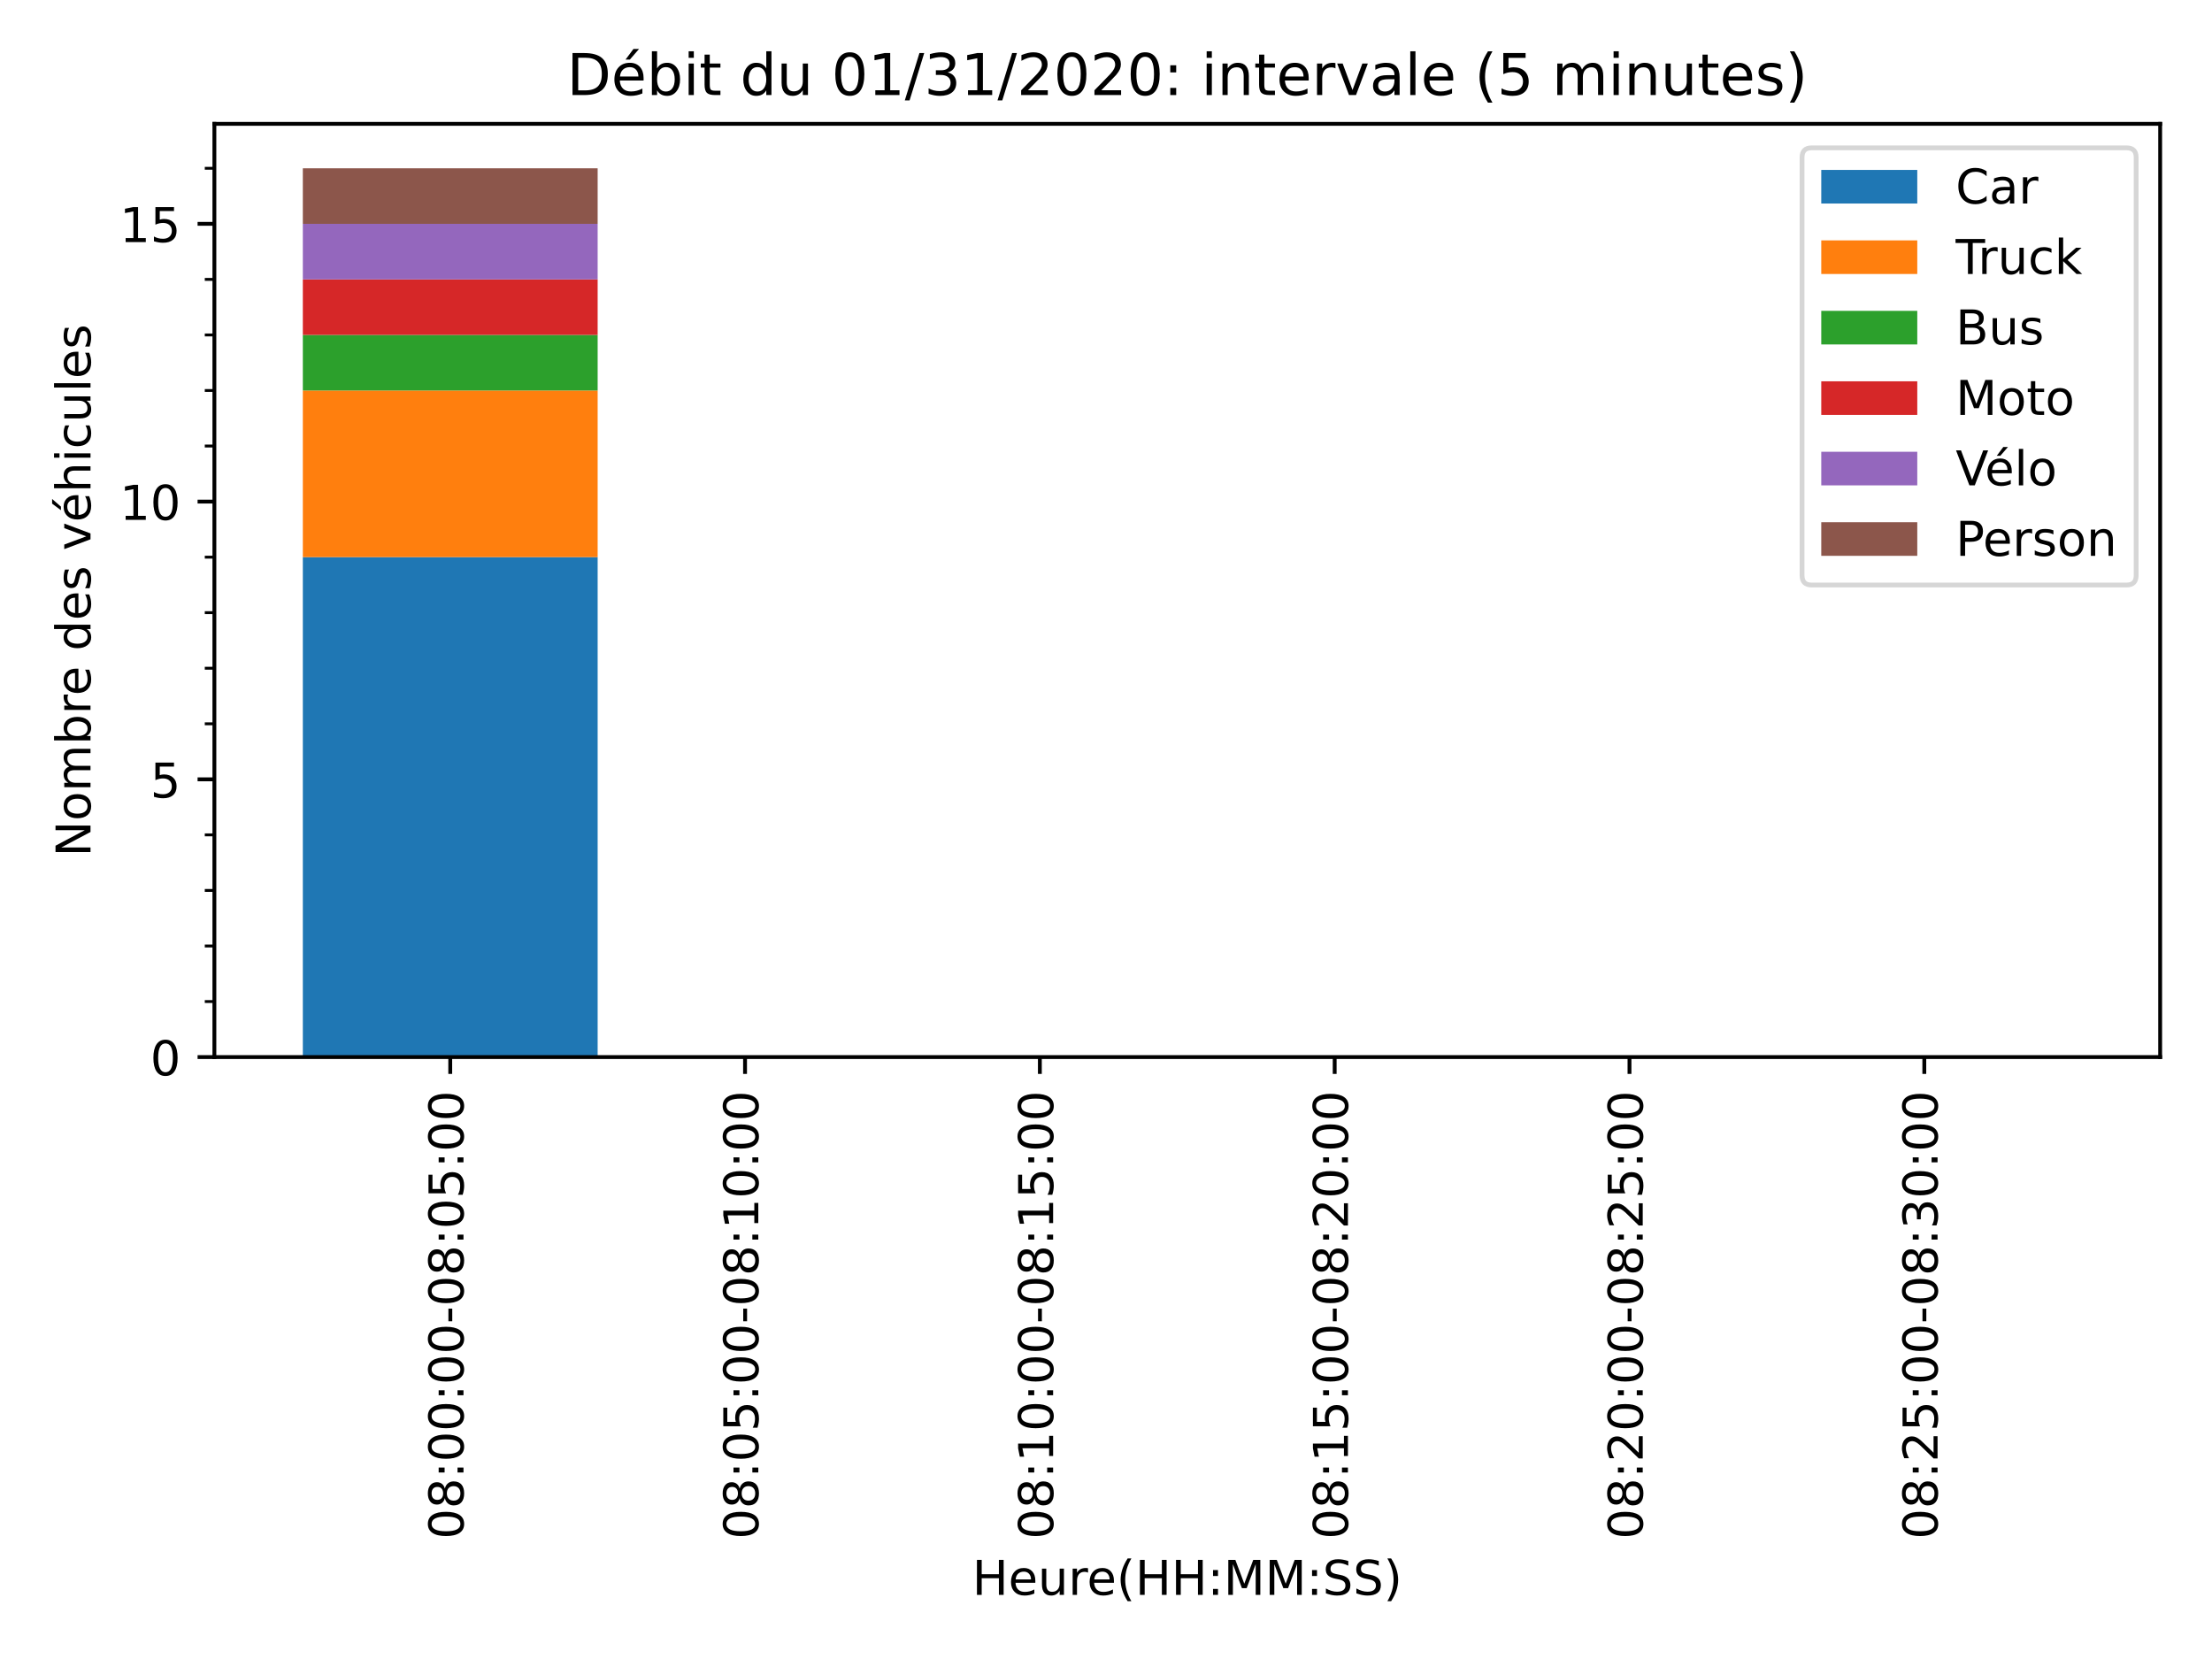<?xml version="1.0" encoding="utf-8" standalone="no"?>
<!DOCTYPE svg PUBLIC "-//W3C//DTD SVG 1.1//EN"
  "http://www.w3.org/Graphics/SVG/1.1/DTD/svg11.dtd">
<!-- Created with matplotlib (https://matplotlib.org/) -->
<svg height="345.6pt" version="1.1" viewBox="0 0 460.8 345.6" width="460.8pt" xmlns="http://www.w3.org/2000/svg" xmlns:xlink="http://www.w3.org/1999/xlink">
 <defs>
  <style type="text/css">*{stroke-linecap:butt;stroke-linejoin:round;}</style>
 </defs>
 <g id="figure_1">
  <g id="patch_1">
   <path d="M 0 345.6 
L 460.8 345.6 
L 460.8 0 
L 0 0 
z
" style="fill:#ffffff;"/>
  </g>
  <g id="axes_1">
   <g id="patch_2">
    <path d="M 44.66 220.21 
L 450 220.21 
L 450 25.8 
L 44.66 25.8 
z
" style="fill:#ffffff;"/>
   </g>
   <g id="patch_3">
    <path clip-path="url(#p8fafc2260e)" d="M 63.085 220.21 
L 124.5 220.21 
L 124.5 116.062 
L 63.085 116.062 
z
" style="fill:#1f77b4;"/>
   </g>
   <g id="patch_4">
    <path clip-path="url(#p8fafc2260e)" d="M 124.5 220.21 
L 185.915 220.21 
L 185.915 220.21 
L 124.5 220.21 
z
" style="fill:#1f77b4;"/>
   </g>
   <g id="patch_5">
    <path clip-path="url(#p8fafc2260e)" d="M 185.915 220.21 
L 247.33 220.21 
L 247.33 220.21 
L 185.915 220.21 
z
" style="fill:#1f77b4;"/>
   </g>
   <g id="patch_6">
    <path clip-path="url(#p8fafc2260e)" d="M 247.33 220.21 
L 308.745 220.21 
L 308.745 220.21 
L 247.33 220.21 
z
" style="fill:#1f77b4;"/>
   </g>
   <g id="patch_7">
    <path clip-path="url(#p8fafc2260e)" d="M 308.745 220.21 
L 370.16 220.21 
L 370.16 220.21 
L 308.745 220.21 
z
" style="fill:#1f77b4;"/>
   </g>
   <g id="patch_8">
    <path clip-path="url(#p8fafc2260e)" d="M 370.16 220.21 
L 431.575 220.21 
L 431.575 220.21 
L 370.16 220.21 
z
" style="fill:#1f77b4;"/>
   </g>
   <g id="patch_9">
    <path clip-path="url(#p8fafc2260e)" d="M 63.085 116.062 
L 124.5 116.062 
L 124.5 81.346 
L 63.085 81.346 
z
" style="fill:#ff7f0e;"/>
   </g>
   <g id="patch_10">
    <path clip-path="url(#p8fafc2260e)" d="M 124.5 220.21 
L 185.915 220.21 
L 185.915 220.21 
L 124.5 220.21 
z
" style="fill:#ff7f0e;"/>
   </g>
   <g id="patch_11">
    <path clip-path="url(#p8fafc2260e)" d="M 185.915 220.21 
L 247.33 220.21 
L 247.33 220.21 
L 185.915 220.21 
z
" style="fill:#ff7f0e;"/>
   </g>
   <g id="patch_12">
    <path clip-path="url(#p8fafc2260e)" d="M 247.33 220.21 
L 308.745 220.21 
L 308.745 220.21 
L 247.33 220.21 
z
" style="fill:#ff7f0e;"/>
   </g>
   <g id="patch_13">
    <path clip-path="url(#p8fafc2260e)" d="M 308.745 220.21 
L 370.16 220.21 
L 370.16 220.21 
L 308.745 220.21 
z
" style="fill:#ff7f0e;"/>
   </g>
   <g id="patch_14">
    <path clip-path="url(#p8fafc2260e)" d="M 370.16 220.21 
L 431.575 220.21 
L 431.575 220.21 
L 370.16 220.21 
z
" style="fill:#ff7f0e;"/>
   </g>
   <g id="patch_15">
    <path clip-path="url(#p8fafc2260e)" d="M 63.085 81.346 
L 124.5 81.346 
L 124.5 69.774 
L 63.085 69.774 
z
" style="fill:#2ca02c;"/>
   </g>
   <g id="patch_16">
    <path clip-path="url(#p8fafc2260e)" d="M 124.5 220.21 
L 185.915 220.21 
L 185.915 220.21 
L 124.5 220.21 
z
" style="fill:#2ca02c;"/>
   </g>
   <g id="patch_17">
    <path clip-path="url(#p8fafc2260e)" d="M 185.915 220.21 
L 247.33 220.21 
L 247.33 220.21 
L 185.915 220.21 
z
" style="fill:#2ca02c;"/>
   </g>
   <g id="patch_18">
    <path clip-path="url(#p8fafc2260e)" d="M 247.33 220.21 
L 308.745 220.21 
L 308.745 220.21 
L 247.33 220.21 
z
" style="fill:#2ca02c;"/>
   </g>
   <g id="patch_19">
    <path clip-path="url(#p8fafc2260e)" d="M 308.745 220.21 
L 370.16 220.21 
L 370.16 220.21 
L 308.745 220.21 
z
" style="fill:#2ca02c;"/>
   </g>
   <g id="patch_20">
    <path clip-path="url(#p8fafc2260e)" d="M 370.16 220.21 
L 431.575 220.21 
L 431.575 220.21 
L 370.16 220.21 
z
" style="fill:#2ca02c;"/>
   </g>
   <g id="patch_21">
    <path clip-path="url(#p8fafc2260e)" d="M 63.085 69.774 
L 124.5 69.774 
L 124.5 58.202 
L 63.085 58.202 
z
" style="fill:#d62728;"/>
   </g>
   <g id="patch_22">
    <path clip-path="url(#p8fafc2260e)" d="M 124.5 220.21 
L 185.915 220.21 
L 185.915 220.21 
L 124.5 220.21 
z
" style="fill:#d62728;"/>
   </g>
   <g id="patch_23">
    <path clip-path="url(#p8fafc2260e)" d="M 185.915 220.21 
L 247.33 220.21 
L 247.33 220.21 
L 185.915 220.21 
z
" style="fill:#d62728;"/>
   </g>
   <g id="patch_24">
    <path clip-path="url(#p8fafc2260e)" d="M 247.33 220.21 
L 308.745 220.21 
L 308.745 220.21 
L 247.33 220.21 
z
" style="fill:#d62728;"/>
   </g>
   <g id="patch_25">
    <path clip-path="url(#p8fafc2260e)" d="M 308.745 220.21 
L 370.16 220.21 
L 370.16 220.21 
L 308.745 220.21 
z
" style="fill:#d62728;"/>
   </g>
   <g id="patch_26">
    <path clip-path="url(#p8fafc2260e)" d="M 370.16 220.21 
L 431.575 220.21 
L 431.575 220.21 
L 370.16 220.21 
z
" style="fill:#d62728;"/>
   </g>
   <g id="patch_27">
    <path clip-path="url(#p8fafc2260e)" d="M 63.085 58.202 
L 124.5 58.202 
L 124.5 46.63 
L 63.085 46.63 
z
" style="fill:#9467bd;"/>
   </g>
   <g id="patch_28">
    <path clip-path="url(#p8fafc2260e)" d="M 124.5 220.21 
L 185.915 220.21 
L 185.915 220.21 
L 124.5 220.21 
z
" style="fill:#9467bd;"/>
   </g>
   <g id="patch_29">
    <path clip-path="url(#p8fafc2260e)" d="M 185.915 220.21 
L 247.33 220.21 
L 247.33 220.21 
L 185.915 220.21 
z
" style="fill:#9467bd;"/>
   </g>
   <g id="patch_30">
    <path clip-path="url(#p8fafc2260e)" d="M 247.33 220.21 
L 308.745 220.21 
L 308.745 220.21 
L 247.33 220.21 
z
" style="fill:#9467bd;"/>
   </g>
   <g id="patch_31">
    <path clip-path="url(#p8fafc2260e)" d="M 308.745 220.21 
L 370.16 220.21 
L 370.16 220.21 
L 308.745 220.21 
z
" style="fill:#9467bd;"/>
   </g>
   <g id="patch_32">
    <path clip-path="url(#p8fafc2260e)" d="M 370.16 220.21 
L 431.575 220.21 
L 431.575 220.21 
L 370.16 220.21 
z
" style="fill:#9467bd;"/>
   </g>
   <g id="patch_33">
    <path clip-path="url(#p8fafc2260e)" d="M 63.085 46.63 
L 124.5 46.63 
L 124.5 35.058 
L 63.085 35.058 
z
" style="fill:#8c564b;"/>
   </g>
   <g id="patch_34">
    <path clip-path="url(#p8fafc2260e)" d="M 124.5 220.21 
L 185.915 220.21 
L 185.915 220.21 
L 124.5 220.21 
z
" style="fill:#8c564b;"/>
   </g>
   <g id="patch_35">
    <path clip-path="url(#p8fafc2260e)" d="M 185.915 220.21 
L 247.33 220.21 
L 247.33 220.21 
L 185.915 220.21 
z
" style="fill:#8c564b;"/>
   </g>
   <g id="patch_36">
    <path clip-path="url(#p8fafc2260e)" d="M 247.33 220.21 
L 308.745 220.21 
L 308.745 220.21 
L 247.33 220.21 
z
" style="fill:#8c564b;"/>
   </g>
   <g id="patch_37">
    <path clip-path="url(#p8fafc2260e)" d="M 308.745 220.21 
L 370.16 220.21 
L 370.16 220.21 
L 308.745 220.21 
z
" style="fill:#8c564b;"/>
   </g>
   <g id="patch_38">
    <path clip-path="url(#p8fafc2260e)" d="M 370.16 220.21 
L 431.575 220.21 
L 431.575 220.21 
L 370.16 220.21 
z
" style="fill:#8c564b;"/>
   </g>
   <g id="matplotlib.axis_1">
    <g id="xtick_1">
     <g id="line2d_1">
      <defs>
       <path d="M 0 0 
L 0 3.5 
" id="m59e61f25b7" style="stroke:#000000;stroke-width:0.8;"/>
      </defs>
      <g>
       <use style="stroke:#000000;stroke-width:0.8;" x="93.792" xlink:href="#m59e61f25b7" y="220.21"/>
      </g>
     </g>
     <g id="text_1">
      <!-- 08:00:00-08:05:00 -->
      <g transform="translate(96.551 320.643)rotate(-90)scale(0.1 -0.1)">
       <defs>
        <path d="M 31.781 66.406 
Q 24.172 66.406 20.328 58.906 
Q 16.5 51.422 16.5 36.375 
Q 16.5 21.391 20.328 13.891 
Q 24.172 6.391 31.781 6.391 
Q 39.453 6.391 43.281 13.891 
Q 47.125 21.391 47.125 36.375 
Q 47.125 51.422 43.281 58.906 
Q 39.453 66.406 31.781 66.406 
z
M 31.781 74.219 
Q 44.047 74.219 50.516 64.516 
Q 56.984 54.828 56.984 36.375 
Q 56.984 17.969 50.516 8.266 
Q 44.047 -1.422 31.781 -1.422 
Q 19.531 -1.422 13.062 8.266 
Q 6.594 17.969 6.594 36.375 
Q 6.594 54.828 13.062 64.516 
Q 19.531 74.219 31.781 74.219 
z
" id="DejaVuSans-48"/>
        <path d="M 31.781 34.625 
Q 24.75 34.625 20.719 30.859 
Q 16.703 27.094 16.703 20.516 
Q 16.703 13.922 20.719 10.156 
Q 24.75 6.391 31.781 6.391 
Q 38.812 6.391 42.859 10.172 
Q 46.922 13.969 46.922 20.516 
Q 46.922 27.094 42.891 30.859 
Q 38.875 34.625 31.781 34.625 
z
M 21.922 38.812 
Q 15.578 40.375 12.031 44.719 
Q 8.5 49.078 8.5 55.328 
Q 8.5 64.062 14.719 69.141 
Q 20.953 74.219 31.781 74.219 
Q 42.672 74.219 48.875 69.141 
Q 55.078 64.062 55.078 55.328 
Q 55.078 49.078 51.531 44.719 
Q 48 40.375 41.703 38.812 
Q 48.828 37.156 52.797 32.312 
Q 56.781 27.484 56.781 20.516 
Q 56.781 9.906 50.312 4.234 
Q 43.844 -1.422 31.781 -1.422 
Q 19.734 -1.422 13.25 4.234 
Q 6.781 9.906 6.781 20.516 
Q 6.781 27.484 10.781 32.312 
Q 14.797 37.156 21.922 38.812 
z
M 18.312 54.391 
Q 18.312 48.734 21.844 45.562 
Q 25.391 42.391 31.781 42.391 
Q 38.141 42.391 41.719 45.562 
Q 45.312 48.734 45.312 54.391 
Q 45.312 60.062 41.719 63.234 
Q 38.141 66.406 31.781 66.406 
Q 25.391 66.406 21.844 63.234 
Q 18.312 60.062 18.312 54.391 
z
" id="DejaVuSans-56"/>
        <path d="M 11.719 12.406 
L 22.016 12.406 
L 22.016 0 
L 11.719 0 
z
M 11.719 51.703 
L 22.016 51.703 
L 22.016 39.312 
L 11.719 39.312 
z
" id="DejaVuSans-58"/>
        <path d="M 4.891 31.391 
L 31.203 31.391 
L 31.203 23.391 
L 4.891 23.391 
z
" id="DejaVuSans-45"/>
        <path d="M 10.797 72.906 
L 49.516 72.906 
L 49.516 64.594 
L 19.828 64.594 
L 19.828 46.734 
Q 21.969 47.469 24.109 47.828 
Q 26.266 48.188 28.422 48.188 
Q 40.625 48.188 47.75 41.5 
Q 54.891 34.812 54.891 23.391 
Q 54.891 11.625 47.562 5.094 
Q 40.234 -1.422 26.906 -1.422 
Q 22.312 -1.422 17.547 -0.641 
Q 12.797 0.141 7.719 1.703 
L 7.719 11.625 
Q 12.109 9.234 16.797 8.062 
Q 21.484 6.891 26.703 6.891 
Q 35.156 6.891 40.078 11.328 
Q 45.016 15.766 45.016 23.391 
Q 45.016 31 40.078 35.438 
Q 35.156 39.891 26.703 39.891 
Q 22.75 39.891 18.812 39.016 
Q 14.891 38.141 10.797 36.281 
z
" id="DejaVuSans-53"/>
       </defs>
       <use xlink:href="#DejaVuSans-48"/>
       <use x="63.623" xlink:href="#DejaVuSans-56"/>
       <use x="127.246" xlink:href="#DejaVuSans-58"/>
       <use x="160.938" xlink:href="#DejaVuSans-48"/>
       <use x="224.561" xlink:href="#DejaVuSans-48"/>
       <use x="288.184" xlink:href="#DejaVuSans-58"/>
       <use x="321.875" xlink:href="#DejaVuSans-48"/>
       <use x="385.498" xlink:href="#DejaVuSans-48"/>
       <use x="449.121" xlink:href="#DejaVuSans-45"/>
       <use x="485.205" xlink:href="#DejaVuSans-48"/>
       <use x="548.828" xlink:href="#DejaVuSans-56"/>
       <use x="612.451" xlink:href="#DejaVuSans-58"/>
       <use x="646.143" xlink:href="#DejaVuSans-48"/>
       <use x="709.766" xlink:href="#DejaVuSans-53"/>
       <use x="773.389" xlink:href="#DejaVuSans-58"/>
       <use x="807.08" xlink:href="#DejaVuSans-48"/>
       <use x="870.703" xlink:href="#DejaVuSans-48"/>
      </g>
     </g>
    </g>
    <g id="xtick_2">
     <g id="line2d_2">
      <g>
       <use style="stroke:#000000;stroke-width:0.8;" x="155.207" xlink:href="#m59e61f25b7" y="220.21"/>
      </g>
     </g>
     <g id="text_2">
      <!-- 08:05:00-08:10:00 -->
      <g transform="translate(157.967 320.643)rotate(-90)scale(0.1 -0.1)">
       <defs>
        <path d="M 12.406 8.297 
L 28.516 8.297 
L 28.516 63.922 
L 10.984 60.406 
L 10.984 69.391 
L 28.422 72.906 
L 38.281 72.906 
L 38.281 8.297 
L 54.391 8.297 
L 54.391 0 
L 12.406 0 
z
" id="DejaVuSans-49"/>
       </defs>
       <use xlink:href="#DejaVuSans-48"/>
       <use x="63.623" xlink:href="#DejaVuSans-56"/>
       <use x="127.246" xlink:href="#DejaVuSans-58"/>
       <use x="160.938" xlink:href="#DejaVuSans-48"/>
       <use x="224.561" xlink:href="#DejaVuSans-53"/>
       <use x="288.184" xlink:href="#DejaVuSans-58"/>
       <use x="321.875" xlink:href="#DejaVuSans-48"/>
       <use x="385.498" xlink:href="#DejaVuSans-48"/>
       <use x="449.121" xlink:href="#DejaVuSans-45"/>
       <use x="485.205" xlink:href="#DejaVuSans-48"/>
       <use x="548.828" xlink:href="#DejaVuSans-56"/>
       <use x="612.451" xlink:href="#DejaVuSans-58"/>
       <use x="646.143" xlink:href="#DejaVuSans-49"/>
       <use x="709.766" xlink:href="#DejaVuSans-48"/>
       <use x="773.389" xlink:href="#DejaVuSans-58"/>
       <use x="807.08" xlink:href="#DejaVuSans-48"/>
       <use x="870.703" xlink:href="#DejaVuSans-48"/>
      </g>
     </g>
    </g>
    <g id="xtick_3">
     <g id="line2d_3">
      <g>
       <use style="stroke:#000000;stroke-width:0.8;" x="216.622" xlink:href="#m59e61f25b7" y="220.21"/>
      </g>
     </g>
     <g id="text_3">
      <!-- 08:10:00-08:15:00 -->
      <g transform="translate(219.382 320.643)rotate(-90)scale(0.1 -0.1)">
       <use xlink:href="#DejaVuSans-48"/>
       <use x="63.623" xlink:href="#DejaVuSans-56"/>
       <use x="127.246" xlink:href="#DejaVuSans-58"/>
       <use x="160.938" xlink:href="#DejaVuSans-49"/>
       <use x="224.561" xlink:href="#DejaVuSans-48"/>
       <use x="288.184" xlink:href="#DejaVuSans-58"/>
       <use x="321.875" xlink:href="#DejaVuSans-48"/>
       <use x="385.498" xlink:href="#DejaVuSans-48"/>
       <use x="449.121" xlink:href="#DejaVuSans-45"/>
       <use x="485.205" xlink:href="#DejaVuSans-48"/>
       <use x="548.828" xlink:href="#DejaVuSans-56"/>
       <use x="612.451" xlink:href="#DejaVuSans-58"/>
       <use x="646.143" xlink:href="#DejaVuSans-49"/>
       <use x="709.766" xlink:href="#DejaVuSans-53"/>
       <use x="773.389" xlink:href="#DejaVuSans-58"/>
       <use x="807.08" xlink:href="#DejaVuSans-48"/>
       <use x="870.703" xlink:href="#DejaVuSans-48"/>
      </g>
     </g>
    </g>
    <g id="xtick_4">
     <g id="line2d_4">
      <g>
       <use style="stroke:#000000;stroke-width:0.8;" x="278.038" xlink:href="#m59e61f25b7" y="220.21"/>
      </g>
     </g>
     <g id="text_4">
      <!-- 08:15:00-08:20:00 -->
      <g transform="translate(280.797 320.643)rotate(-90)scale(0.1 -0.1)">
       <defs>
        <path d="M 19.188 8.297 
L 53.609 8.297 
L 53.609 0 
L 7.328 0 
L 7.328 8.297 
Q 12.938 14.109 22.625 23.891 
Q 32.328 33.688 34.812 36.531 
Q 39.547 41.844 41.422 45.531 
Q 43.312 49.219 43.312 52.781 
Q 43.312 58.594 39.234 62.25 
Q 35.156 65.922 28.609 65.922 
Q 23.969 65.922 18.812 64.312 
Q 13.672 62.703 7.812 59.422 
L 7.812 69.391 
Q 13.766 71.781 18.938 73 
Q 24.125 74.219 28.422 74.219 
Q 39.75 74.219 46.484 68.547 
Q 53.219 62.891 53.219 53.422 
Q 53.219 48.922 51.531 44.891 
Q 49.859 40.875 45.406 35.406 
Q 44.188 33.984 37.641 27.219 
Q 31.109 20.453 19.188 8.297 
z
" id="DejaVuSans-50"/>
       </defs>
       <use xlink:href="#DejaVuSans-48"/>
       <use x="63.623" xlink:href="#DejaVuSans-56"/>
       <use x="127.246" xlink:href="#DejaVuSans-58"/>
       <use x="160.938" xlink:href="#DejaVuSans-49"/>
       <use x="224.561" xlink:href="#DejaVuSans-53"/>
       <use x="288.184" xlink:href="#DejaVuSans-58"/>
       <use x="321.875" xlink:href="#DejaVuSans-48"/>
       <use x="385.498" xlink:href="#DejaVuSans-48"/>
       <use x="449.121" xlink:href="#DejaVuSans-45"/>
       <use x="485.205" xlink:href="#DejaVuSans-48"/>
       <use x="548.828" xlink:href="#DejaVuSans-56"/>
       <use x="612.451" xlink:href="#DejaVuSans-58"/>
       <use x="646.143" xlink:href="#DejaVuSans-50"/>
       <use x="709.766" xlink:href="#DejaVuSans-48"/>
       <use x="773.389" xlink:href="#DejaVuSans-58"/>
       <use x="807.08" xlink:href="#DejaVuSans-48"/>
       <use x="870.703" xlink:href="#DejaVuSans-48"/>
      </g>
     </g>
    </g>
    <g id="xtick_5">
     <g id="line2d_5">
      <g>
       <use style="stroke:#000000;stroke-width:0.8;" x="339.453" xlink:href="#m59e61f25b7" y="220.21"/>
      </g>
     </g>
     <g id="text_5">
      <!-- 08:20:00-08:25:00 -->
      <g transform="translate(342.212 320.643)rotate(-90)scale(0.1 -0.1)">
       <use xlink:href="#DejaVuSans-48"/>
       <use x="63.623" xlink:href="#DejaVuSans-56"/>
       <use x="127.246" xlink:href="#DejaVuSans-58"/>
       <use x="160.938" xlink:href="#DejaVuSans-50"/>
       <use x="224.561" xlink:href="#DejaVuSans-48"/>
       <use x="288.184" xlink:href="#DejaVuSans-58"/>
       <use x="321.875" xlink:href="#DejaVuSans-48"/>
       <use x="385.498" xlink:href="#DejaVuSans-48"/>
       <use x="449.121" xlink:href="#DejaVuSans-45"/>
       <use x="485.205" xlink:href="#DejaVuSans-48"/>
       <use x="548.828" xlink:href="#DejaVuSans-56"/>
       <use x="612.451" xlink:href="#DejaVuSans-58"/>
       <use x="646.143" xlink:href="#DejaVuSans-50"/>
       <use x="709.766" xlink:href="#DejaVuSans-53"/>
       <use x="773.389" xlink:href="#DejaVuSans-58"/>
       <use x="807.08" xlink:href="#DejaVuSans-48"/>
       <use x="870.703" xlink:href="#DejaVuSans-48"/>
      </g>
     </g>
    </g>
    <g id="xtick_6">
     <g id="line2d_6">
      <g>
       <use style="stroke:#000000;stroke-width:0.8;" x="400.868" xlink:href="#m59e61f25b7" y="220.21"/>
      </g>
     </g>
     <g id="text_6">
      <!-- 08:25:00-08:30:00 -->
      <g transform="translate(403.627 320.643)rotate(-90)scale(0.1 -0.1)">
       <defs>
        <path d="M 40.578 39.312 
Q 47.656 37.797 51.625 33 
Q 55.609 28.219 55.609 21.188 
Q 55.609 10.406 48.188 4.484 
Q 40.766 -1.422 27.094 -1.422 
Q 22.516 -1.422 17.656 -0.516 
Q 12.797 0.391 7.625 2.203 
L 7.625 11.719 
Q 11.719 9.328 16.594 8.109 
Q 21.484 6.891 26.812 6.891 
Q 36.078 6.891 40.938 10.547 
Q 45.797 14.203 45.797 21.188 
Q 45.797 27.641 41.281 31.266 
Q 36.766 34.906 28.719 34.906 
L 20.219 34.906 
L 20.219 43.016 
L 29.109 43.016 
Q 36.375 43.016 40.234 45.922 
Q 44.094 48.828 44.094 54.297 
Q 44.094 59.906 40.109 62.906 
Q 36.141 65.922 28.719 65.922 
Q 24.656 65.922 20.016 65.031 
Q 15.375 64.156 9.812 62.312 
L 9.812 71.094 
Q 15.438 72.656 20.344 73.438 
Q 25.25 74.219 29.594 74.219 
Q 40.828 74.219 47.359 69.109 
Q 53.906 64.016 53.906 55.328 
Q 53.906 49.266 50.438 45.094 
Q 46.969 40.922 40.578 39.312 
z
" id="DejaVuSans-51"/>
       </defs>
       <use xlink:href="#DejaVuSans-48"/>
       <use x="63.623" xlink:href="#DejaVuSans-56"/>
       <use x="127.246" xlink:href="#DejaVuSans-58"/>
       <use x="160.938" xlink:href="#DejaVuSans-50"/>
       <use x="224.561" xlink:href="#DejaVuSans-53"/>
       <use x="288.184" xlink:href="#DejaVuSans-58"/>
       <use x="321.875" xlink:href="#DejaVuSans-48"/>
       <use x="385.498" xlink:href="#DejaVuSans-48"/>
       <use x="449.121" xlink:href="#DejaVuSans-45"/>
       <use x="485.205" xlink:href="#DejaVuSans-48"/>
       <use x="548.828" xlink:href="#DejaVuSans-56"/>
       <use x="612.451" xlink:href="#DejaVuSans-58"/>
       <use x="646.143" xlink:href="#DejaVuSans-51"/>
       <use x="709.766" xlink:href="#DejaVuSans-48"/>
       <use x="773.389" xlink:href="#DejaVuSans-58"/>
       <use x="807.08" xlink:href="#DejaVuSans-48"/>
       <use x="870.703" xlink:href="#DejaVuSans-48"/>
      </g>
     </g>
    </g>
    <g id="text_7">
     <!-- Heure(HH:MM:SS) -->
     <g transform="translate(202.538 332.241)scale(0.1 -0.1)">
      <defs>
       <path d="M 9.812 72.906 
L 19.672 72.906 
L 19.672 43.016 
L 55.516 43.016 
L 55.516 72.906 
L 65.375 72.906 
L 65.375 0 
L 55.516 0 
L 55.516 34.719 
L 19.672 34.719 
L 19.672 0 
L 9.812 0 
z
" id="DejaVuSans-72"/>
       <path d="M 56.203 29.594 
L 56.203 25.203 
L 14.891 25.203 
Q 15.484 15.922 20.484 11.062 
Q 25.484 6.203 34.422 6.203 
Q 39.594 6.203 44.453 7.469 
Q 49.312 8.734 54.109 11.281 
L 54.109 2.781 
Q 49.266 0.734 44.188 -0.344 
Q 39.109 -1.422 33.891 -1.422 
Q 20.797 -1.422 13.156 6.188 
Q 5.516 13.812 5.516 26.812 
Q 5.516 40.234 12.766 48.109 
Q 20.016 56 32.328 56 
Q 43.359 56 49.781 48.891 
Q 56.203 41.797 56.203 29.594 
z
M 47.219 32.234 
Q 47.125 39.594 43.094 43.984 
Q 39.062 48.391 32.422 48.391 
Q 24.906 48.391 20.391 44.141 
Q 15.875 39.891 15.188 32.172 
z
" id="DejaVuSans-101"/>
       <path d="M 8.5 21.578 
L 8.5 54.688 
L 17.484 54.688 
L 17.484 21.922 
Q 17.484 14.156 20.5 10.266 
Q 23.531 6.391 29.594 6.391 
Q 36.859 6.391 41.078 11.031 
Q 45.312 15.672 45.312 23.688 
L 45.312 54.688 
L 54.297 54.688 
L 54.297 0 
L 45.312 0 
L 45.312 8.406 
Q 42.047 3.422 37.719 1 
Q 33.406 -1.422 27.688 -1.422 
Q 18.266 -1.422 13.375 4.438 
Q 8.5 10.297 8.5 21.578 
z
M 31.109 56 
z
" id="DejaVuSans-117"/>
       <path d="M 41.109 46.297 
Q 39.594 47.172 37.812 47.578 
Q 36.031 48 33.891 48 
Q 26.266 48 22.188 43.047 
Q 18.109 38.094 18.109 28.812 
L 18.109 0 
L 9.078 0 
L 9.078 54.688 
L 18.109 54.688 
L 18.109 46.188 
Q 20.953 51.172 25.484 53.578 
Q 30.031 56 36.531 56 
Q 37.453 56 38.578 55.875 
Q 39.703 55.766 41.062 55.516 
z
" id="DejaVuSans-114"/>
       <path d="M 31 75.875 
Q 24.469 64.656 21.281 53.656 
Q 18.109 42.672 18.109 31.391 
Q 18.109 20.125 21.312 9.062 
Q 24.516 -2 31 -13.188 
L 23.188 -13.188 
Q 15.875 -1.703 12.234 9.375 
Q 8.594 20.453 8.594 31.391 
Q 8.594 42.281 12.203 53.312 
Q 15.828 64.359 23.188 75.875 
z
" id="DejaVuSans-40"/>
       <path d="M 9.812 72.906 
L 24.516 72.906 
L 43.109 23.297 
L 61.812 72.906 
L 76.516 72.906 
L 76.516 0 
L 66.891 0 
L 66.891 64.016 
L 48.094 14.016 
L 38.188 14.016 
L 19.391 64.016 
L 19.391 0 
L 9.812 0 
z
" id="DejaVuSans-77"/>
       <path d="M 53.516 70.516 
L 53.516 60.891 
Q 47.906 63.578 42.922 64.891 
Q 37.938 66.219 33.297 66.219 
Q 25.25 66.219 20.875 63.094 
Q 16.5 59.969 16.5 54.203 
Q 16.5 49.359 19.406 46.891 
Q 22.312 44.438 30.422 42.922 
L 36.375 41.703 
Q 47.406 39.594 52.656 34.297 
Q 57.906 29 57.906 20.125 
Q 57.906 9.516 50.797 4.047 
Q 43.703 -1.422 29.984 -1.422 
Q 24.812 -1.422 18.969 -0.25 
Q 13.141 0.922 6.891 3.219 
L 6.891 13.375 
Q 12.891 10.016 18.656 8.297 
Q 24.422 6.594 29.984 6.594 
Q 38.422 6.594 43.016 9.906 
Q 47.609 13.234 47.609 19.391 
Q 47.609 24.75 44.312 27.781 
Q 41.016 30.812 33.5 32.328 
L 27.484 33.5 
Q 16.453 35.688 11.516 40.375 
Q 6.594 45.062 6.594 53.422 
Q 6.594 63.094 13.406 68.656 
Q 20.219 74.219 32.172 74.219 
Q 37.312 74.219 42.625 73.281 
Q 47.953 72.359 53.516 70.516 
z
" id="DejaVuSans-83"/>
       <path d="M 8.016 75.875 
L 15.828 75.875 
Q 23.141 64.359 26.781 53.312 
Q 30.422 42.281 30.422 31.391 
Q 30.422 20.453 26.781 9.375 
Q 23.141 -1.703 15.828 -13.188 
L 8.016 -13.188 
Q 14.5 -2 17.703 9.062 
Q 20.906 20.125 20.906 31.391 
Q 20.906 42.672 17.703 53.656 
Q 14.5 64.656 8.016 75.875 
z
" id="DejaVuSans-41"/>
      </defs>
      <use xlink:href="#DejaVuSans-72"/>
      <use x="75.195" xlink:href="#DejaVuSans-101"/>
      <use x="136.719" xlink:href="#DejaVuSans-117"/>
      <use x="200.098" xlink:href="#DejaVuSans-114"/>
      <use x="238.961" xlink:href="#DejaVuSans-101"/>
      <use x="300.484" xlink:href="#DejaVuSans-40"/>
      <use x="339.498" xlink:href="#DejaVuSans-72"/>
      <use x="414.693" xlink:href="#DejaVuSans-72"/>
      <use x="489.889" xlink:href="#DejaVuSans-58"/>
      <use x="523.58" xlink:href="#DejaVuSans-77"/>
      <use x="609.859" xlink:href="#DejaVuSans-77"/>
      <use x="696.139" xlink:href="#DejaVuSans-58"/>
      <use x="729.83" xlink:href="#DejaVuSans-83"/>
      <use x="793.307" xlink:href="#DejaVuSans-83"/>
      <use x="856.783" xlink:href="#DejaVuSans-41"/>
     </g>
    </g>
   </g>
   <g id="matplotlib.axis_2">
    <g id="ytick_1">
     <g id="line2d_7">
      <defs>
       <path d="M 0 0 
L -3.5 0 
" id="mb035135300" style="stroke:#000000;stroke-width:0.8;"/>
      </defs>
      <g>
       <use style="stroke:#000000;stroke-width:0.8;" x="44.66" xlink:href="#mb035135300" y="220.21"/>
      </g>
     </g>
     <g id="text_8">
      <!-- 0 -->
      <g transform="translate(31.297 224.009)scale(0.1 -0.1)">
       <use xlink:href="#DejaVuSans-48"/>
      </g>
     </g>
    </g>
    <g id="ytick_2">
     <g id="line2d_8">
      <g>
       <use style="stroke:#000000;stroke-width:0.8;" x="44.66" xlink:href="#mb035135300" y="162.35"/>
      </g>
     </g>
     <g id="text_9">
      <!-- 5 -->
      <g transform="translate(31.297 166.149)scale(0.1 -0.1)">
       <use xlink:href="#DejaVuSans-53"/>
      </g>
     </g>
    </g>
    <g id="ytick_3">
     <g id="line2d_9">
      <g>
       <use style="stroke:#000000;stroke-width:0.8;" x="44.66" xlink:href="#mb035135300" y="104.49"/>
      </g>
     </g>
     <g id="text_10">
      <!-- 10 -->
      <g transform="translate(24.935 108.289)scale(0.1 -0.1)">
       <use xlink:href="#DejaVuSans-49"/>
       <use x="63.623" xlink:href="#DejaVuSans-48"/>
      </g>
     </g>
    </g>
    <g id="ytick_4">
     <g id="line2d_10">
      <g>
       <use style="stroke:#000000;stroke-width:0.8;" x="44.66" xlink:href="#mb035135300" y="46.63"/>
      </g>
     </g>
     <g id="text_11">
      <!-- 15 -->
      <g transform="translate(24.935 50.429)scale(0.1 -0.1)">
       <use xlink:href="#DejaVuSans-49"/>
       <use x="63.623" xlink:href="#DejaVuSans-53"/>
      </g>
     </g>
    </g>
    <g id="ytick_5">
     <g id="line2d_11">
      <defs>
       <path d="M 0 0 
L -2 0 
" id="mc5898119a4" style="stroke:#000000;stroke-width:0.6;"/>
      </defs>
      <g>
       <use style="stroke:#000000;stroke-width:0.6;" x="44.66" xlink:href="#mc5898119a4" y="208.638"/>
      </g>
     </g>
    </g>
    <g id="ytick_6">
     <g id="line2d_12">
      <g>
       <use style="stroke:#000000;stroke-width:0.6;" x="44.66" xlink:href="#mc5898119a4" y="197.066"/>
      </g>
     </g>
    </g>
    <g id="ytick_7">
     <g id="line2d_13">
      <g>
       <use style="stroke:#000000;stroke-width:0.6;" x="44.66" xlink:href="#mc5898119a4" y="185.494"/>
      </g>
     </g>
    </g>
    <g id="ytick_8">
     <g id="line2d_14">
      <g>
       <use style="stroke:#000000;stroke-width:0.6;" x="44.66" xlink:href="#mc5898119a4" y="173.922"/>
      </g>
     </g>
    </g>
    <g id="ytick_9">
     <g id="line2d_15">
      <g>
       <use style="stroke:#000000;stroke-width:0.6;" x="44.66" xlink:href="#mc5898119a4" y="150.778"/>
      </g>
     </g>
    </g>
    <g id="ytick_10">
     <g id="line2d_16">
      <g>
       <use style="stroke:#000000;stroke-width:0.6;" x="44.66" xlink:href="#mc5898119a4" y="139.206"/>
      </g>
     </g>
    </g>
    <g id="ytick_11">
     <g id="line2d_17">
      <g>
       <use style="stroke:#000000;stroke-width:0.6;" x="44.66" xlink:href="#mc5898119a4" y="127.634"/>
      </g>
     </g>
    </g>
    <g id="ytick_12">
     <g id="line2d_18">
      <g>
       <use style="stroke:#000000;stroke-width:0.6;" x="44.66" xlink:href="#mc5898119a4" y="116.062"/>
      </g>
     </g>
    </g>
    <g id="ytick_13">
     <g id="line2d_19">
      <g>
       <use style="stroke:#000000;stroke-width:0.6;" x="44.66" xlink:href="#mc5898119a4" y="92.918"/>
      </g>
     </g>
    </g>
    <g id="ytick_14">
     <g id="line2d_20">
      <g>
       <use style="stroke:#000000;stroke-width:0.6;" x="44.66" xlink:href="#mc5898119a4" y="81.346"/>
      </g>
     </g>
    </g>
    <g id="ytick_15">
     <g id="line2d_21">
      <g>
       <use style="stroke:#000000;stroke-width:0.6;" x="44.66" xlink:href="#mc5898119a4" y="69.774"/>
      </g>
     </g>
    </g>
    <g id="ytick_16">
     <g id="line2d_22">
      <g>
       <use style="stroke:#000000;stroke-width:0.6;" x="44.66" xlink:href="#mc5898119a4" y="58.202"/>
      </g>
     </g>
    </g>
    <g id="ytick_17">
     <g id="line2d_23">
      <g>
       <use style="stroke:#000000;stroke-width:0.6;" x="44.66" xlink:href="#mc5898119a4" y="35.058"/>
      </g>
     </g>
    </g>
    <g id="text_12">
     <!-- Nombre des véhicules -->
     <g transform="translate(18.855 178.485)rotate(-90)scale(0.1 -0.1)">
      <defs>
       <path d="M 9.812 72.906 
L 23.094 72.906 
L 55.422 11.922 
L 55.422 72.906 
L 64.984 72.906 
L 64.984 0 
L 51.703 0 
L 19.391 60.984 
L 19.391 0 
L 9.812 0 
z
" id="DejaVuSans-78"/>
       <path d="M 30.609 48.391 
Q 23.391 48.391 19.188 42.75 
Q 14.984 37.109 14.984 27.297 
Q 14.984 17.484 19.156 11.844 
Q 23.344 6.203 30.609 6.203 
Q 37.797 6.203 41.984 11.859 
Q 46.188 17.531 46.188 27.297 
Q 46.188 37.016 41.984 42.703 
Q 37.797 48.391 30.609 48.391 
z
M 30.609 56 
Q 42.328 56 49.016 48.375 
Q 55.719 40.766 55.719 27.297 
Q 55.719 13.875 49.016 6.219 
Q 42.328 -1.422 30.609 -1.422 
Q 18.844 -1.422 12.172 6.219 
Q 5.516 13.875 5.516 27.297 
Q 5.516 40.766 12.172 48.375 
Q 18.844 56 30.609 56 
z
" id="DejaVuSans-111"/>
       <path d="M 52 44.188 
Q 55.375 50.25 60.062 53.125 
Q 64.75 56 71.094 56 
Q 79.641 56 84.281 50.016 
Q 88.922 44.047 88.922 33.016 
L 88.922 0 
L 79.891 0 
L 79.891 32.719 
Q 79.891 40.578 77.094 44.375 
Q 74.312 48.188 68.609 48.188 
Q 61.625 48.188 57.562 43.547 
Q 53.516 38.922 53.516 30.906 
L 53.516 0 
L 44.484 0 
L 44.484 32.719 
Q 44.484 40.625 41.703 44.406 
Q 38.922 48.188 33.109 48.188 
Q 26.219 48.188 22.156 43.531 
Q 18.109 38.875 18.109 30.906 
L 18.109 0 
L 9.078 0 
L 9.078 54.688 
L 18.109 54.688 
L 18.109 46.188 
Q 21.188 51.219 25.484 53.609 
Q 29.781 56 35.688 56 
Q 41.656 56 45.828 52.969 
Q 50 49.953 52 44.188 
z
" id="DejaVuSans-109"/>
       <path d="M 48.688 27.297 
Q 48.688 37.203 44.609 42.844 
Q 40.531 48.484 33.406 48.484 
Q 26.266 48.484 22.188 42.844 
Q 18.109 37.203 18.109 27.297 
Q 18.109 17.391 22.188 11.75 
Q 26.266 6.109 33.406 6.109 
Q 40.531 6.109 44.609 11.75 
Q 48.688 17.391 48.688 27.297 
z
M 18.109 46.391 
Q 20.953 51.266 25.266 53.625 
Q 29.594 56 35.594 56 
Q 45.562 56 51.781 48.094 
Q 58.016 40.188 58.016 27.297 
Q 58.016 14.406 51.781 6.484 
Q 45.562 -1.422 35.594 -1.422 
Q 29.594 -1.422 25.266 0.953 
Q 20.953 3.328 18.109 8.203 
L 18.109 0 
L 9.078 0 
L 9.078 75.984 
L 18.109 75.984 
z
" id="DejaVuSans-98"/>
       <path id="DejaVuSans-32"/>
       <path d="M 45.406 46.391 
L 45.406 75.984 
L 54.391 75.984 
L 54.391 0 
L 45.406 0 
L 45.406 8.203 
Q 42.578 3.328 38.25 0.953 
Q 33.938 -1.422 27.875 -1.422 
Q 17.969 -1.422 11.734 6.484 
Q 5.516 14.406 5.516 27.297 
Q 5.516 40.188 11.734 48.094 
Q 17.969 56 27.875 56 
Q 33.938 56 38.25 53.625 
Q 42.578 51.266 45.406 46.391 
z
M 14.797 27.297 
Q 14.797 17.391 18.875 11.75 
Q 22.953 6.109 30.078 6.109 
Q 37.203 6.109 41.297 11.75 
Q 45.406 17.391 45.406 27.297 
Q 45.406 37.203 41.297 42.844 
Q 37.203 48.484 30.078 48.484 
Q 22.953 48.484 18.875 42.844 
Q 14.797 37.203 14.797 27.297 
z
" id="DejaVuSans-100"/>
       <path d="M 44.281 53.078 
L 44.281 44.578 
Q 40.484 46.531 36.375 47.5 
Q 32.281 48.484 27.875 48.484 
Q 21.188 48.484 17.844 46.438 
Q 14.5 44.391 14.5 40.281 
Q 14.5 37.156 16.891 35.375 
Q 19.281 33.594 26.516 31.984 
L 29.594 31.297 
Q 39.156 29.25 43.188 25.516 
Q 47.219 21.781 47.219 15.094 
Q 47.219 7.469 41.188 3.016 
Q 35.156 -1.422 24.609 -1.422 
Q 20.219 -1.422 15.453 -0.562 
Q 10.688 0.297 5.422 2 
L 5.422 11.281 
Q 10.406 8.688 15.234 7.391 
Q 20.062 6.109 24.812 6.109 
Q 31.156 6.109 34.562 8.281 
Q 37.984 10.453 37.984 14.406 
Q 37.984 18.062 35.516 20.016 
Q 33.062 21.969 24.703 23.781 
L 21.578 24.516 
Q 13.234 26.266 9.516 29.906 
Q 5.812 33.547 5.812 39.891 
Q 5.812 47.609 11.281 51.797 
Q 16.75 56 26.812 56 
Q 31.781 56 36.172 55.266 
Q 40.578 54.547 44.281 53.078 
z
" id="DejaVuSans-115"/>
       <path d="M 2.984 54.688 
L 12.5 54.688 
L 29.594 8.797 
L 46.688 54.688 
L 56.203 54.688 
L 35.688 0 
L 23.484 0 
z
" id="DejaVuSans-118"/>
       <path d="M 56.203 29.594 
L 56.203 25.203 
L 14.891 25.203 
Q 15.484 15.922 20.484 11.062 
Q 25.484 6.203 34.422 6.203 
Q 39.594 6.203 44.453 7.469 
Q 49.312 8.734 54.109 11.281 
L 54.109 2.781 
Q 49.266 0.734 44.188 -0.344 
Q 39.109 -1.422 33.891 -1.422 
Q 20.797 -1.422 13.156 6.188 
Q 5.516 13.812 5.516 26.812 
Q 5.516 40.234 12.766 48.109 
Q 20.016 56 32.328 56 
Q 43.359 56 49.781 48.891 
Q 56.203 41.797 56.203 29.594 
z
M 47.219 32.234 
Q 47.125 39.594 43.094 43.984 
Q 39.062 48.391 32.422 48.391 
Q 24.906 48.391 20.391 44.141 
Q 15.875 39.891 15.188 32.172 
z
M 38.578 79.984 
L 48.297 79.984 
L 32.375 61.625 
L 24.906 61.625 
z
" id="DejaVuSans-233"/>
       <path d="M 54.891 33.016 
L 54.891 0 
L 45.906 0 
L 45.906 32.719 
Q 45.906 40.484 42.875 44.328 
Q 39.844 48.188 33.797 48.188 
Q 26.516 48.188 22.312 43.547 
Q 18.109 38.922 18.109 30.906 
L 18.109 0 
L 9.078 0 
L 9.078 75.984 
L 18.109 75.984 
L 18.109 46.188 
Q 21.344 51.125 25.703 53.562 
Q 30.078 56 35.797 56 
Q 45.219 56 50.047 50.172 
Q 54.891 44.344 54.891 33.016 
z
" id="DejaVuSans-104"/>
       <path d="M 9.422 54.688 
L 18.406 54.688 
L 18.406 0 
L 9.422 0 
z
M 9.422 75.984 
L 18.406 75.984 
L 18.406 64.594 
L 9.422 64.594 
z
" id="DejaVuSans-105"/>
       <path d="M 48.781 52.594 
L 48.781 44.188 
Q 44.969 46.297 41.141 47.344 
Q 37.312 48.391 33.406 48.391 
Q 24.656 48.391 19.812 42.844 
Q 14.984 37.312 14.984 27.297 
Q 14.984 17.281 19.812 11.734 
Q 24.656 6.203 33.406 6.203 
Q 37.312 6.203 41.141 7.25 
Q 44.969 8.297 48.781 10.406 
L 48.781 2.094 
Q 45.016 0.344 40.984 -0.531 
Q 36.969 -1.422 32.422 -1.422 
Q 20.062 -1.422 12.781 6.344 
Q 5.516 14.109 5.516 27.297 
Q 5.516 40.672 12.859 48.328 
Q 20.219 56 33.016 56 
Q 37.156 56 41.109 55.141 
Q 45.062 54.297 48.781 52.594 
z
" id="DejaVuSans-99"/>
       <path d="M 9.422 75.984 
L 18.406 75.984 
L 18.406 0 
L 9.422 0 
z
" id="DejaVuSans-108"/>
      </defs>
      <use xlink:href="#DejaVuSans-78"/>
      <use x="74.805" xlink:href="#DejaVuSans-111"/>
      <use x="135.986" xlink:href="#DejaVuSans-109"/>
      <use x="233.398" xlink:href="#DejaVuSans-98"/>
      <use x="296.875" xlink:href="#DejaVuSans-114"/>
      <use x="335.738" xlink:href="#DejaVuSans-101"/>
      <use x="397.262" xlink:href="#DejaVuSans-32"/>
      <use x="429.049" xlink:href="#DejaVuSans-100"/>
      <use x="492.525" xlink:href="#DejaVuSans-101"/>
      <use x="554.049" xlink:href="#DejaVuSans-115"/>
      <use x="606.148" xlink:href="#DejaVuSans-32"/>
      <use x="637.936" xlink:href="#DejaVuSans-118"/>
      <use x="697.115" xlink:href="#DejaVuSans-233"/>
      <use x="758.639" xlink:href="#DejaVuSans-104"/>
      <use x="822.018" xlink:href="#DejaVuSans-105"/>
      <use x="849.801" xlink:href="#DejaVuSans-99"/>
      <use x="904.781" xlink:href="#DejaVuSans-117"/>
      <use x="968.16" xlink:href="#DejaVuSans-108"/>
      <use x="995.943" xlink:href="#DejaVuSans-101"/>
      <use x="1057.467" xlink:href="#DejaVuSans-115"/>
     </g>
    </g>
   </g>
   <g id="patch_39">
    <path d="M 44.66 220.21 
L 44.66 25.8 
" style="fill:none;stroke:#000000;stroke-linecap:square;stroke-linejoin:miter;stroke-width:0.8;"/>
   </g>
   <g id="patch_40">
    <path d="M 450 220.21 
L 450 25.8 
" style="fill:none;stroke:#000000;stroke-linecap:square;stroke-linejoin:miter;stroke-width:0.8;"/>
   </g>
   <g id="patch_41">
    <path d="M 44.66 220.21 
L 450 220.21 
" style="fill:none;stroke:#000000;stroke-linecap:square;stroke-linejoin:miter;stroke-width:0.8;"/>
   </g>
   <g id="patch_42">
    <path d="M 44.66 25.8 
L 450 25.8 
" style="fill:none;stroke:#000000;stroke-linecap:square;stroke-linejoin:miter;stroke-width:0.8;"/>
   </g>
   <g id="text_13">
    <!-- Débit du 01/31/2020: intervale (5 minutes) -->
    <g transform="translate(118.088 19.8)scale(0.12 -0.12)">
     <defs>
      <path d="M 19.672 64.797 
L 19.672 8.109 
L 31.594 8.109 
Q 46.688 8.109 53.688 14.938 
Q 60.688 21.781 60.688 36.531 
Q 60.688 51.172 53.688 57.984 
Q 46.688 64.797 31.594 64.797 
z
M 9.812 72.906 
L 30.078 72.906 
Q 51.266 72.906 61.172 64.094 
Q 71.094 55.281 71.094 36.531 
Q 71.094 17.672 61.125 8.828 
Q 51.172 0 30.078 0 
L 9.812 0 
z
" id="DejaVuSans-68"/>
      <path d="M 18.312 70.219 
L 18.312 54.688 
L 36.812 54.688 
L 36.812 47.703 
L 18.312 47.703 
L 18.312 18.016 
Q 18.312 11.328 20.141 9.422 
Q 21.969 7.516 27.594 7.516 
L 36.812 7.516 
L 36.812 0 
L 27.594 0 
Q 17.188 0 13.234 3.875 
Q 9.281 7.766 9.281 18.016 
L 9.281 47.703 
L 2.688 47.703 
L 2.688 54.688 
L 9.281 54.688 
L 9.281 70.219 
z
" id="DejaVuSans-116"/>
      <path d="M 25.391 72.906 
L 33.688 72.906 
L 8.297 -9.281 
L 0 -9.281 
z
" id="DejaVuSans-47"/>
      <path d="M 54.891 33.016 
L 54.891 0 
L 45.906 0 
L 45.906 32.719 
Q 45.906 40.484 42.875 44.328 
Q 39.844 48.188 33.797 48.188 
Q 26.516 48.188 22.312 43.547 
Q 18.109 38.922 18.109 30.906 
L 18.109 0 
L 9.078 0 
L 9.078 54.688 
L 18.109 54.688 
L 18.109 46.188 
Q 21.344 51.125 25.703 53.562 
Q 30.078 56 35.797 56 
Q 45.219 56 50.047 50.172 
Q 54.891 44.344 54.891 33.016 
z
" id="DejaVuSans-110"/>
      <path d="M 34.281 27.484 
Q 23.391 27.484 19.188 25 
Q 14.984 22.516 14.984 16.5 
Q 14.984 11.719 18.141 8.906 
Q 21.297 6.109 26.703 6.109 
Q 34.188 6.109 38.703 11.406 
Q 43.219 16.703 43.219 25.484 
L 43.219 27.484 
z
M 52.203 31.203 
L 52.203 0 
L 43.219 0 
L 43.219 8.297 
Q 40.141 3.328 35.547 0.953 
Q 30.953 -1.422 24.312 -1.422 
Q 15.922 -1.422 10.953 3.297 
Q 6 8.016 6 15.922 
Q 6 25.141 12.172 29.828 
Q 18.359 34.516 30.609 34.516 
L 43.219 34.516 
L 43.219 35.406 
Q 43.219 41.609 39.141 45 
Q 35.062 48.391 27.688 48.391 
Q 23 48.391 18.547 47.266 
Q 14.109 46.141 10.016 43.891 
L 10.016 52.203 
Q 14.938 54.109 19.578 55.047 
Q 24.219 56 28.609 56 
Q 40.484 56 46.344 49.844 
Q 52.203 43.703 52.203 31.203 
z
" id="DejaVuSans-97"/>
     </defs>
     <use xlink:href="#DejaVuSans-68"/>
     <use x="77.002" xlink:href="#DejaVuSans-233"/>
     <use x="138.525" xlink:href="#DejaVuSans-98"/>
     <use x="202.002" xlink:href="#DejaVuSans-105"/>
     <use x="229.785" xlink:href="#DejaVuSans-116"/>
     <use x="268.994" xlink:href="#DejaVuSans-32"/>
     <use x="300.781" xlink:href="#DejaVuSans-100"/>
     <use x="364.258" xlink:href="#DejaVuSans-117"/>
     <use x="427.637" xlink:href="#DejaVuSans-32"/>
     <use x="459.424" xlink:href="#DejaVuSans-48"/>
     <use x="523.047" xlink:href="#DejaVuSans-49"/>
     <use x="586.67" xlink:href="#DejaVuSans-47"/>
     <use x="620.361" xlink:href="#DejaVuSans-51"/>
     <use x="683.984" xlink:href="#DejaVuSans-49"/>
     <use x="747.607" xlink:href="#DejaVuSans-47"/>
     <use x="781.299" xlink:href="#DejaVuSans-50"/>
     <use x="844.922" xlink:href="#DejaVuSans-48"/>
     <use x="908.545" xlink:href="#DejaVuSans-50"/>
     <use x="972.168" xlink:href="#DejaVuSans-48"/>
     <use x="1035.791" xlink:href="#DejaVuSans-58"/>
     <use x="1069.482" xlink:href="#DejaVuSans-32"/>
     <use x="1101.27" xlink:href="#DejaVuSans-105"/>
     <use x="1129.053" xlink:href="#DejaVuSans-110"/>
     <use x="1192.432" xlink:href="#DejaVuSans-116"/>
     <use x="1231.641" xlink:href="#DejaVuSans-101"/>
     <use x="1293.164" xlink:href="#DejaVuSans-114"/>
     <use x="1334.277" xlink:href="#DejaVuSans-118"/>
     <use x="1393.457" xlink:href="#DejaVuSans-97"/>
     <use x="1454.736" xlink:href="#DejaVuSans-108"/>
     <use x="1482.52" xlink:href="#DejaVuSans-101"/>
     <use x="1544.043" xlink:href="#DejaVuSans-32"/>
     <use x="1575.83" xlink:href="#DejaVuSans-40"/>
     <use x="1614.844" xlink:href="#DejaVuSans-53"/>
     <use x="1678.467" xlink:href="#DejaVuSans-32"/>
     <use x="1710.254" xlink:href="#DejaVuSans-109"/>
     <use x="1807.666" xlink:href="#DejaVuSans-105"/>
     <use x="1835.449" xlink:href="#DejaVuSans-110"/>
     <use x="1898.828" xlink:href="#DejaVuSans-117"/>
     <use x="1962.207" xlink:href="#DejaVuSans-116"/>
     <use x="2001.416" xlink:href="#DejaVuSans-101"/>
     <use x="2062.939" xlink:href="#DejaVuSans-115"/>
     <use x="2115.039" xlink:href="#DejaVuSans-41"/>
    </g>
   </g>
   <g id="legend_1">
    <g id="patch_43">
     <path d="M 377.403 121.869 
L 443 121.869 
Q 445 121.869 445 119.869 
L 445 32.8 
Q 445 30.8 443 30.8 
L 377.403 30.8 
Q 375.403 30.8 375.403 32.8 
L 375.403 119.869 
Q 375.403 121.869 377.403 121.869 
z
" style="fill:#ffffff;opacity:0.8;stroke:#cccccc;stroke-linejoin:miter;"/>
    </g>
    <g id="patch_44">
     <path d="M 379.403 42.398 
L 399.403 42.398 
L 399.403 35.398 
L 379.403 35.398 
z
" style="fill:#1f77b4;"/>
    </g>
    <g id="text_14">
     <!-- Car -->
     <g transform="translate(407.403 42.398)scale(0.1 -0.1)">
      <defs>
       <path d="M 64.406 67.281 
L 64.406 56.891 
Q 59.422 61.531 53.781 63.812 
Q 48.141 66.109 41.797 66.109 
Q 29.297 66.109 22.656 58.469 
Q 16.016 50.828 16.016 36.375 
Q 16.016 21.969 22.656 14.328 
Q 29.297 6.688 41.797 6.688 
Q 48.141 6.688 53.781 8.984 
Q 59.422 11.281 64.406 15.922 
L 64.406 5.609 
Q 59.234 2.094 53.438 0.328 
Q 47.656 -1.422 41.219 -1.422 
Q 24.656 -1.422 15.125 8.703 
Q 5.609 18.844 5.609 36.375 
Q 5.609 53.953 15.125 64.078 
Q 24.656 74.219 41.219 74.219 
Q 47.75 74.219 53.531 72.484 
Q 59.328 70.75 64.406 67.281 
z
" id="DejaVuSans-67"/>
      </defs>
      <use xlink:href="#DejaVuSans-67"/>
      <use x="69.824" xlink:href="#DejaVuSans-97"/>
      <use x="131.104" xlink:href="#DejaVuSans-114"/>
     </g>
    </g>
    <g id="patch_45">
     <path d="M 379.403 57.077 
L 399.403 57.077 
L 399.403 50.077 
L 379.403 50.077 
z
" style="fill:#ff7f0e;"/>
    </g>
    <g id="text_15">
     <!-- Truck -->
     <g transform="translate(407.403 57.077)scale(0.1 -0.1)">
      <defs>
       <path d="M -0.297 72.906 
L 61.375 72.906 
L 61.375 64.594 
L 35.5 64.594 
L 35.5 0 
L 25.594 0 
L 25.594 64.594 
L -0.297 64.594 
z
" id="DejaVuSans-84"/>
       <path d="M 9.078 75.984 
L 18.109 75.984 
L 18.109 31.109 
L 44.922 54.688 
L 56.391 54.688 
L 27.391 29.109 
L 57.625 0 
L 45.906 0 
L 18.109 26.703 
L 18.109 0 
L 9.078 0 
z
" id="DejaVuSans-107"/>
      </defs>
      <use xlink:href="#DejaVuSans-84"/>
      <use x="46.334" xlink:href="#DejaVuSans-114"/>
      <use x="87.447" xlink:href="#DejaVuSans-117"/>
      <use x="150.826" xlink:href="#DejaVuSans-99"/>
      <use x="205.807" xlink:href="#DejaVuSans-107"/>
     </g>
    </g>
    <g id="patch_46">
     <path d="M 379.403 71.755 
L 399.403 71.755 
L 399.403 64.755 
L 379.403 64.755 
z
" style="fill:#2ca02c;"/>
    </g>
    <g id="text_16">
     <!-- Bus -->
     <g transform="translate(407.403 71.755)scale(0.1 -0.1)">
      <defs>
       <path d="M 19.672 34.812 
L 19.672 8.109 
L 35.5 8.109 
Q 43.453 8.109 47.281 11.406 
Q 51.125 14.703 51.125 21.484 
Q 51.125 28.328 47.281 31.562 
Q 43.453 34.812 35.5 34.812 
z
M 19.672 64.797 
L 19.672 42.828 
L 34.281 42.828 
Q 41.5 42.828 45.031 45.531 
Q 48.578 48.25 48.578 53.812 
Q 48.578 59.328 45.031 62.062 
Q 41.5 64.797 34.281 64.797 
z
M 9.812 72.906 
L 35.016 72.906 
Q 46.297 72.906 52.391 68.219 
Q 58.5 63.531 58.5 54.891 
Q 58.5 48.188 55.375 44.234 
Q 52.25 40.281 46.188 39.312 
Q 53.469 37.75 57.5 32.781 
Q 61.531 27.828 61.531 20.406 
Q 61.531 10.641 54.891 5.312 
Q 48.25 0 35.984 0 
L 9.812 0 
z
" id="DejaVuSans-66"/>
      </defs>
      <use xlink:href="#DejaVuSans-66"/>
      <use x="68.604" xlink:href="#DejaVuSans-117"/>
      <use x="131.982" xlink:href="#DejaVuSans-115"/>
     </g>
    </g>
    <g id="patch_47">
     <path d="M 379.403 86.433 
L 399.403 86.433 
L 399.403 79.433 
L 379.403 79.433 
z
" style="fill:#d62728;"/>
    </g>
    <g id="text_17">
     <!-- Moto -->
     <g transform="translate(407.403 86.433)scale(0.1 -0.1)">
      <use xlink:href="#DejaVuSans-77"/>
      <use x="86.279" xlink:href="#DejaVuSans-111"/>
      <use x="147.461" xlink:href="#DejaVuSans-116"/>
      <use x="186.67" xlink:href="#DejaVuSans-111"/>
     </g>
    </g>
    <g id="patch_48">
     <path d="M 379.403 101.111 
L 399.403 101.111 
L 399.403 94.111 
L 379.403 94.111 
z
" style="fill:#9467bd;"/>
    </g>
    <g id="text_18">
     <!-- Vélo -->
     <g transform="translate(407.403 101.111)scale(0.1 -0.1)">
      <defs>
       <path d="M 28.609 0 
L 0.781 72.906 
L 11.078 72.906 
L 34.188 11.531 
L 57.328 72.906 
L 67.578 72.906 
L 39.797 0 
z
" id="DejaVuSans-86"/>
      </defs>
      <use xlink:href="#DejaVuSans-86"/>
      <use x="60.658" xlink:href="#DejaVuSans-233"/>
      <use x="122.182" xlink:href="#DejaVuSans-108"/>
      <use x="149.965" xlink:href="#DejaVuSans-111"/>
     </g>
    </g>
    <g id="patch_49">
     <path d="M 379.403 115.789 
L 399.403 115.789 
L 399.403 108.789 
L 379.403 108.789 
z
" style="fill:#8c564b;"/>
    </g>
    <g id="text_19">
     <!-- Person -->
     <g transform="translate(407.403 115.789)scale(0.1 -0.1)">
      <defs>
       <path d="M 19.672 64.797 
L 19.672 37.406 
L 32.078 37.406 
Q 38.969 37.406 42.719 40.969 
Q 46.484 44.531 46.484 51.125 
Q 46.484 57.672 42.719 61.234 
Q 38.969 64.797 32.078 64.797 
z
M 9.812 72.906 
L 32.078 72.906 
Q 44.344 72.906 50.609 67.359 
Q 56.891 61.812 56.891 51.125 
Q 56.891 40.328 50.609 34.812 
Q 44.344 29.297 32.078 29.297 
L 19.672 29.297 
L 19.672 0 
L 9.812 0 
z
" id="DejaVuSans-80"/>
      </defs>
      <use xlink:href="#DejaVuSans-80"/>
      <use x="56.678" xlink:href="#DejaVuSans-101"/>
      <use x="118.201" xlink:href="#DejaVuSans-114"/>
      <use x="159.314" xlink:href="#DejaVuSans-115"/>
      <use x="211.414" xlink:href="#DejaVuSans-111"/>
      <use x="272.596" xlink:href="#DejaVuSans-110"/>
     </g>
    </g>
   </g>
  </g>
 </g>
 <defs>
  <clipPath id="p8fafc2260e">
   <rect height="194.41" width="405.34" x="44.66" y="25.8"/>
  </clipPath>
 </defs>
</svg>
